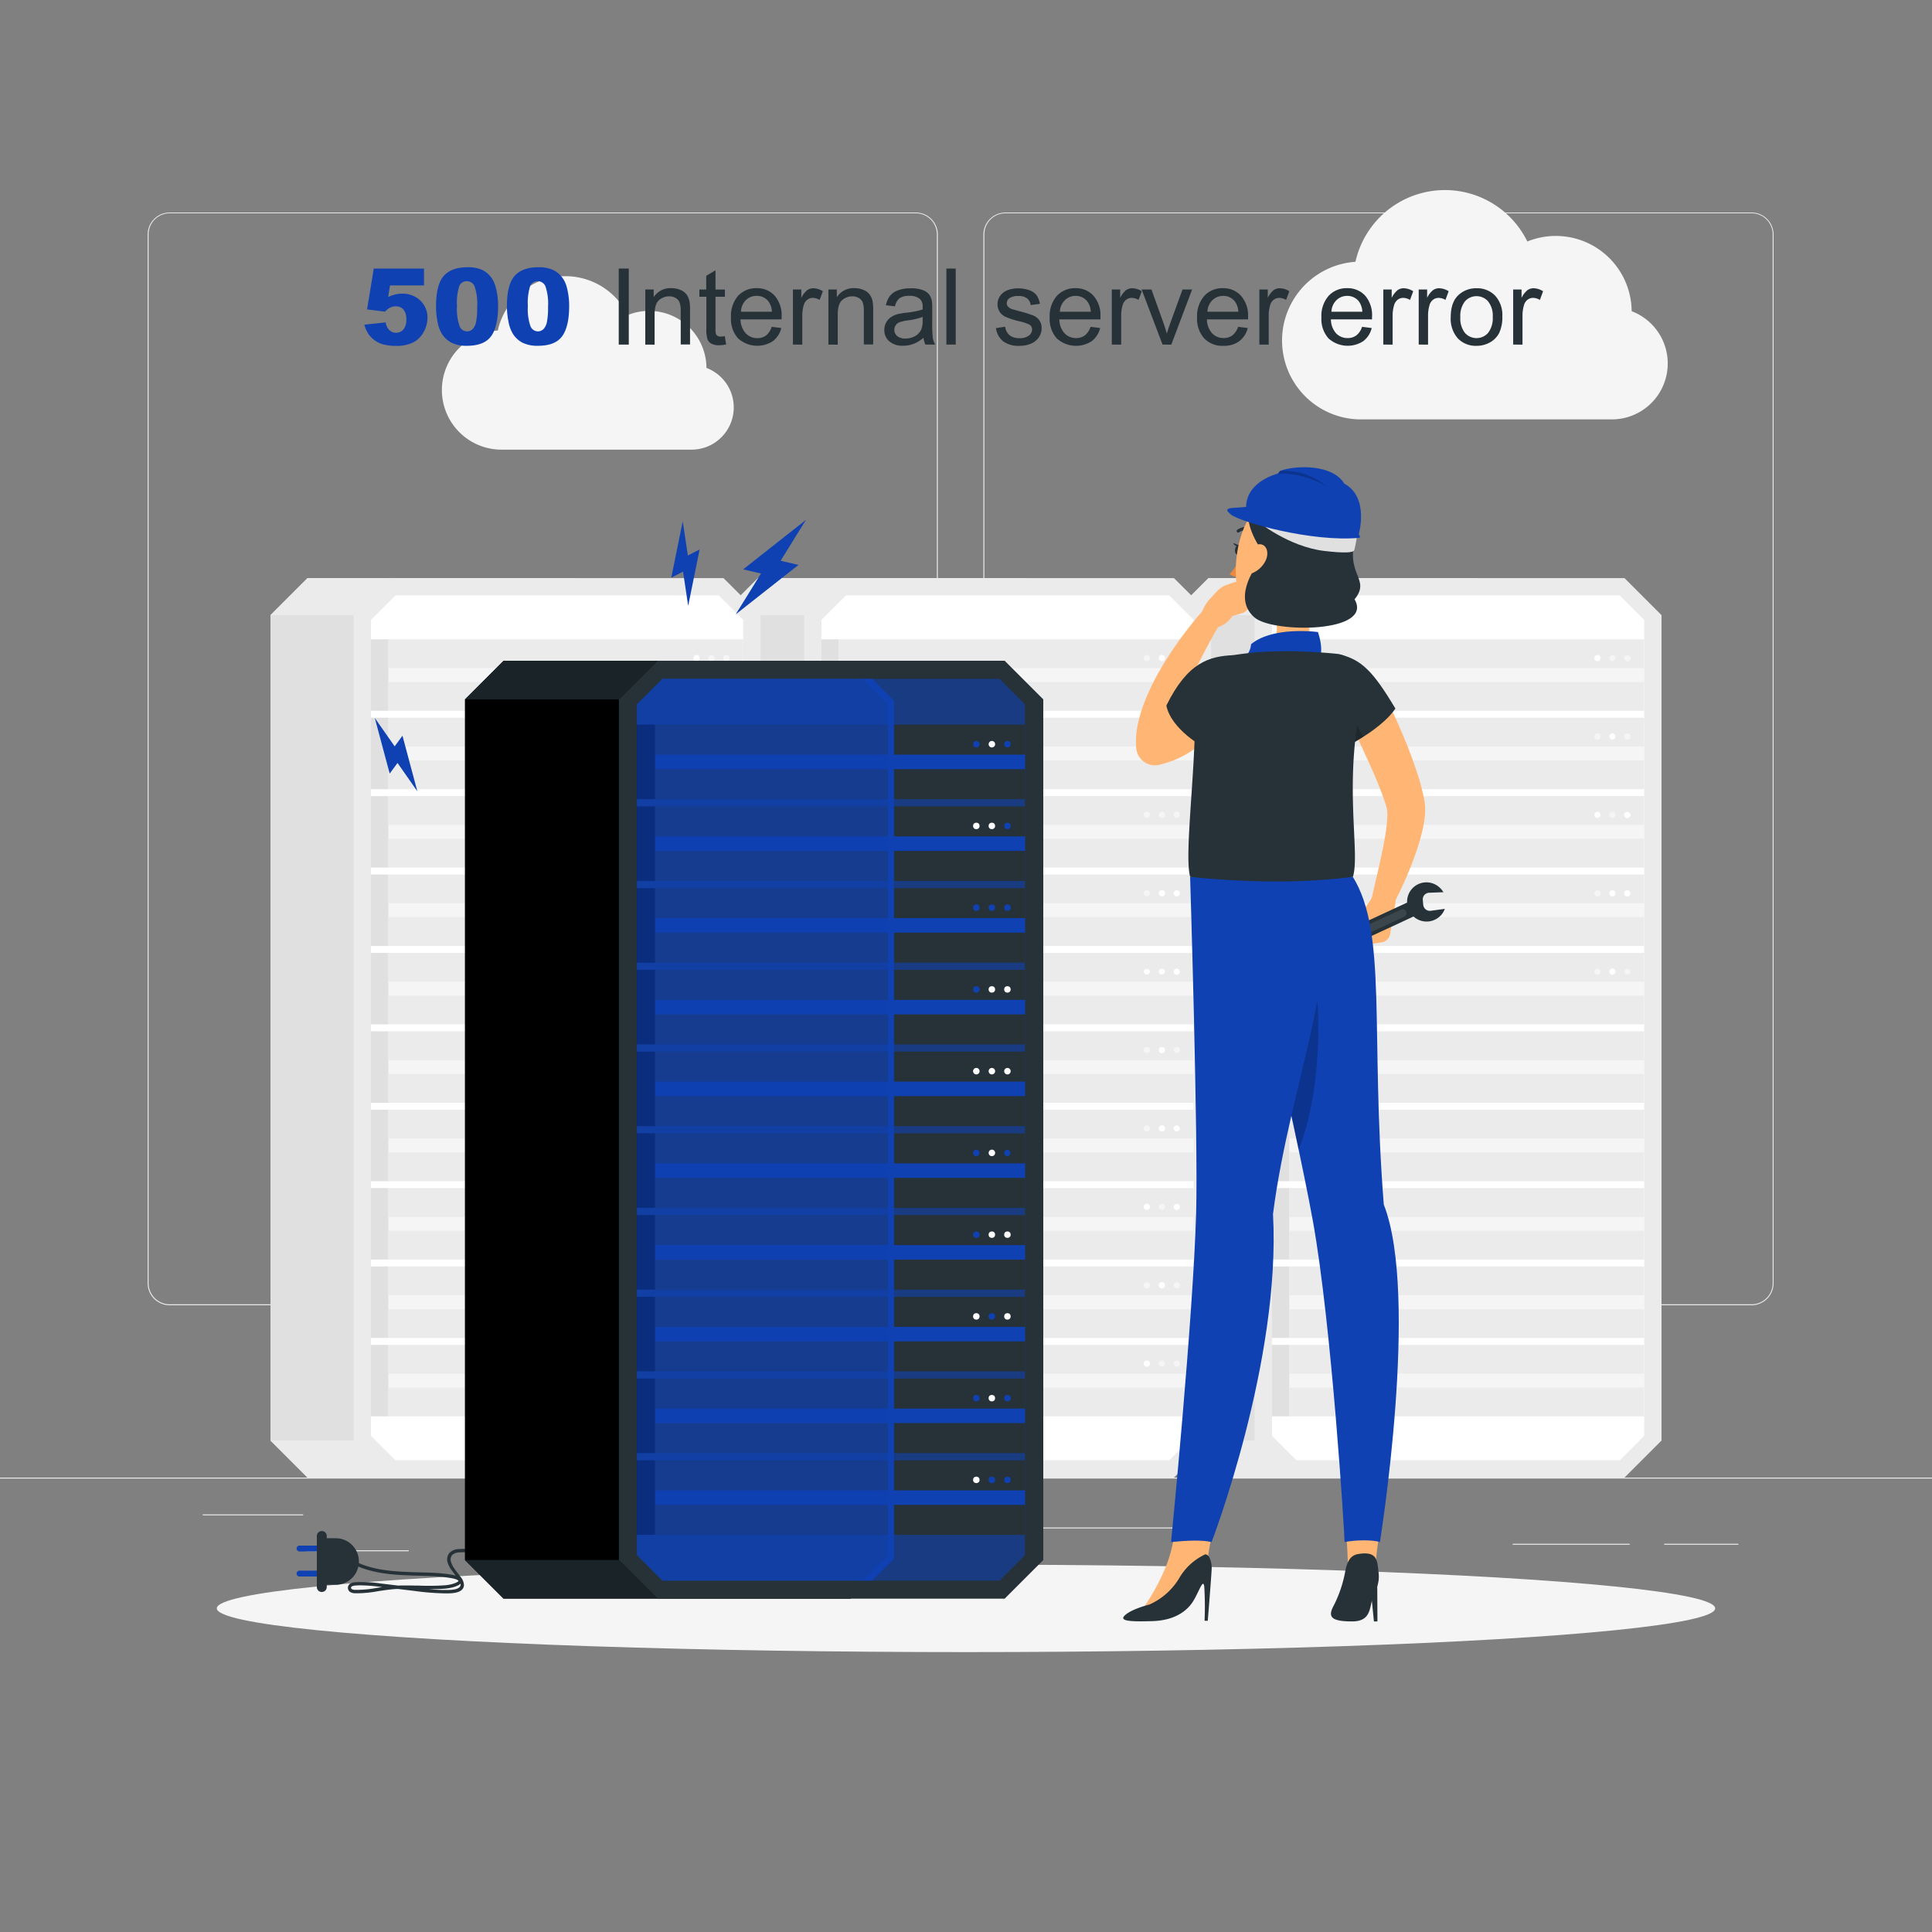 <svg xmlns="http://www.w3.org/2000/svg" viewBox="0 0 500 500"><rect x="0" y="0" width="500" height="500" fill="#808080" stroke="none"/><g id="freepik--background-complete--inject-83"><rect y="382.4" width="500" height="0.25" style="fill:#ebebeb"></rect><rect x="52.46" y="391.92" width="26" height="0.25" style="fill:#ebebeb"></rect><rect x="146.33" y="389.21" width="54.1" height="0.25" style="fill:#ebebeb"></rect><rect x="79.46" y="401.21" width="26.32" height="0.25" style="fill:#ebebeb"></rect><rect x="430.67" y="399.53" width="19.23" height="0.25" style="fill:#ebebeb"></rect><rect x="391.47" y="399.53" width="30.29" height="0.25" style="fill:#ebebeb"></rect><rect x="258.23" y="395.31" width="54.56" height="0.25" style="fill:#ebebeb"></rect><path d="M237,337.8H43.91a5.71,5.71,0,0,1-5.7-5.71V60.66A5.71,5.71,0,0,1,43.91,55H237a5.71,5.71,0,0,1,5.71,5.71V332.09A5.71,5.71,0,0,1,237,337.8ZM43.91,55.2a5.46,5.46,0,0,0-5.45,5.46V332.09a5.46,5.46,0,0,0,5.45,5.46H237a5.47,5.47,0,0,0,5.46-5.46V60.66A5.47,5.47,0,0,0,237,55.2Z" style="fill:#ebebeb"></path><path d="M453.31,337.8H260.21a5.72,5.72,0,0,1-5.71-5.71V60.66A5.72,5.72,0,0,1,260.21,55h193.1A5.71,5.71,0,0,1,459,60.66V332.09A5.71,5.71,0,0,1,453.31,337.8ZM260.21,55.2a5.47,5.47,0,0,0-5.46,5.46V332.09a5.47,5.47,0,0,0,5.46,5.46h193.1a5.47,5.47,0,0,0,5.46-5.46V60.66a5.47,5.47,0,0,0-5.46-5.46Z" style="fill:#ebebeb"></path><path d="M382.19,149.61H312.76l-9.59,9.59V372.81l9.59,9.59h69.43l9.59-9.59V159.2Z" style="fill:#e0e0e0"></path><polygon points="303.17 372.81 312.76 382.4 334.29 382.4 324.7 372.81 303.17 372.81" style="fill:#ebebeb"></polygon><polygon points="303.17 159.2 312.76 149.61 334.29 149.61 324.7 159.2 303.17 159.2" style="fill:#ebebeb"></polygon><path d="M420.41,149.61H334.29l-9.59,9.59V372.81l9.59,9.59h86.12c3.74-3.75,5.84-5.85,9.59-9.59V159.2Z" style="fill:#ebebeb"></path><polygon points="335.51 377.92 329.18 371.59 329.18 160.42 335.51 154.09 419.19 154.09 425.52 160.42 425.52 371.59 419.19 377.92 335.51 377.92" style="fill:#fff"></polygon><rect x="333.66" y="165.45" width="91.86" height="18.5" style="fill:#ebebeb"></rect><path d="M420.33,352.91a.81.81,0,1,0,.81-.8A.81.81,0,0,0,420.33,352.91Z" style="fill:#f5f5f5"></path><path d="M416.48,352.91a.8.8,0,1,0,.8-.8A.8.8,0,0,0,416.48,352.91Z" style="fill:#fff"></path><path d="M412.62,352.91a.8.8,0,1,0,.8-.8A.8.8,0,0,0,412.62,352.91Z" style="fill:#f5f5f5"></path><rect x="333.66" y="172.9" width="91.86" height="3.6" style="fill:#f5f5f5"></rect><rect x="329.18" y="165.45" width="4.48" height="18.5" transform="translate(662.84 349.4) rotate(180)" style="fill:#e0e0e0"></rect><rect x="333.66" y="185.74" width="91.86" height="18.5" style="fill:#ebebeb"></rect><path d="M420.33,332.62a.81.81,0,1,0,.81-.8A.81.81,0,0,0,420.33,332.62Z" style="fill:#f5f5f5"></path><path d="M416.48,332.62a.8.8,0,1,0,.8-.8A.8.8,0,0,0,416.48,332.62Z" style="fill:#fff"></path><path d="M412.62,332.62a.8.8,0,1,0,.8-.8A.8.8,0,0,0,412.62,332.62Z" style="fill:#fff"></path><rect x="333.66" y="193.19" width="91.86" height="3.6" style="fill:#f5f5f5"></rect><rect x="329.18" y="185.74" width="4.48" height="18.5" transform="translate(662.84 389.98) rotate(180)" style="fill:#e0e0e0"></rect><rect x="333.66" y="206.03" width="91.86" height="18.5" style="fill:#ebebeb"></rect><path d="M420.33,312.34a.81.81,0,1,0,.81-.81A.8.8,0,0,0,420.33,312.34Z" style="fill:#f5f5f5"></path><path d="M416.48,312.34a.8.8,0,1,0,1.6,0,.8.8,0,1,0-1.6,0Z" style="fill:#f5f5f5"></path><path d="M412.62,312.34a.8.8,0,1,0,.8-.81A.8.8,0,0,0,412.62,312.34Z" style="fill:#f5f5f5"></path><rect x="333.66" y="213.48" width="91.86" height="3.6" style="fill:#f5f5f5"></rect><rect x="329.18" y="206.03" width="4.48" height="18.5" transform="translate(662.84 430.56) rotate(180)" style="fill:#e0e0e0"></rect><rect x="333.66" y="226.32" width="91.86" height="18.5" style="fill:#ebebeb"></rect><path d="M420.33,292.05a.81.81,0,1,0,.81-.81A.8.8,0,0,0,420.33,292.05Z" style="fill:#fff"></path><path d="M416.48,292.05a.8.8,0,1,0,1.6,0,.8.8,0,1,0-1.6,0Z" style="fill:#fff"></path><path d="M412.62,292.05a.8.8,0,1,0,.8-.81A.8.8,0,0,0,412.62,292.05Z" style="fill:#f5f5f5"></path><rect x="333.66" y="233.77" width="91.86" height="3.6" style="fill:#f5f5f5"></rect><rect x="329.18" y="226.32" width="4.48" height="18.5" transform="translate(662.84 471.14) rotate(180)" style="fill:#e0e0e0"></rect><rect x="333.66" y="246.61" width="91.86" height="18.5" style="fill:#ebebeb"></rect><path d="M420.33,271.76a.81.81,0,1,0,.81-.81A.8.8,0,0,0,420.33,271.76Z" style="fill:#fff"></path><path d="M416.48,271.76a.8.8,0,1,0,1.6,0,.8.8,0,1,0-1.6,0Z" style="fill:#fff"></path><path d="M412.62,271.76a.8.8,0,1,0,.8-.81A.8.8,0,0,0,412.62,271.76Z" style="fill:#fff"></path><rect x="333.66" y="254.06" width="91.86" height="3.6" style="fill:#f5f5f5"></rect><rect x="329.18" y="246.61" width="4.48" height="18.5" transform="translate(662.84 511.72) rotate(180)" style="fill:#e0e0e0"></rect><rect x="333.66" y="266.9" width="91.86" height="18.5" style="fill:#ebebeb"></rect><path d="M420.33,251.47a.81.81,0,0,0,1.61,0,.81.81,0,0,0-1.61,0Z" style="fill:#f5f5f5"></path><path d="M416.48,251.47a.8.8,0,1,0,.8-.8A.8.8,0,0,0,416.48,251.47Z" style="fill:#fff"></path><path d="M412.62,251.47a.8.8,0,1,0,.8-.8A.8.8,0,0,0,412.62,251.47Z" style="fill:#f5f5f5"></path><rect x="333.66" y="274.35" width="91.86" height="3.6" style="fill:#f5f5f5"></rect><rect x="329.18" y="266.9" width="4.48" height="18.5" transform="translate(662.84 552.3) rotate(180)" style="fill:#e0e0e0"></rect><rect x="333.66" y="287.19" width="91.86" height="18.5" style="fill:#ebebeb"></rect><path d="M420.33,231.18a.81.81,0,1,0,.81-.8A.8.8,0,0,0,420.33,231.18Z" style="fill:#fff"></path><path d="M416.48,231.18a.8.8,0,1,0,.8-.8A.8.8,0,0,0,416.48,231.18Z" style="fill:#fff"></path><path d="M412.62,231.18a.8.8,0,1,0,.8-.8A.8.8,0,0,0,412.62,231.18Z" style="fill:#f5f5f5"></path><rect x="333.66" y="294.64" width="91.86" height="3.6" style="fill:#f5f5f5"></rect><rect x="329.18" y="287.19" width="4.48" height="18.5" transform="translate(662.84 592.88) rotate(180)" style="fill:#e0e0e0"></rect><rect x="333.66" y="307.48" width="91.86" height="18.5" style="fill:#ebebeb"></rect><path d="M420.33,210.89a.81.81,0,1,0,.81-.8A.8.8,0,0,0,420.33,210.89Z" style="fill:#fff"></path><path d="M416.48,210.89a.8.8,0,1,0,.8-.8A.8.8,0,0,0,416.48,210.89Z" style="fill:#f5f5f5"></path><path d="M412.62,210.89a.8.8,0,1,0,.8-.8A.8.8,0,0,0,412.62,210.89Z" style="fill:#fff"></path><rect x="333.66" y="314.93" width="91.86" height="3.6" style="fill:#f5f5f5"></rect><rect x="329.18" y="307.48" width="4.48" height="18.5" transform="translate(662.84 633.45) rotate(180)" style="fill:#e0e0e0"></rect><rect x="333.66" y="327.77" width="91.86" height="18.5" style="fill:#ebebeb"></rect><path d="M420.33,190.6a.81.81,0,1,0,.81-.8A.8.8,0,0,0,420.33,190.6Z" style="fill:#f5f5f5"></path><path d="M416.48,190.6a.8.8,0,1,0,.8-.8A.8.8,0,0,0,416.48,190.6Z" style="fill:#fff"></path><path d="M412.62,190.6a.8.8,0,1,0,.8-.8A.8.8,0,0,0,412.62,190.6Z" style="fill:#f5f5f5"></path><rect x="333.66" y="335.22" width="91.86" height="3.6" style="fill:#f5f5f5"></rect><rect x="329.18" y="327.77" width="4.48" height="18.5" transform="translate(662.84 674.03) rotate(180)" style="fill:#e0e0e0"></rect><rect x="333.66" y="348.06" width="91.86" height="18.5" style="fill:#ebebeb"></rect><path d="M420.33,170.31a.81.81,0,1,0,.81-.8A.8.8,0,0,0,420.33,170.31Z" style="fill:#f5f5f5"></path><path d="M416.48,170.31a.8.8,0,1,0,.8-.8A.8.8,0,0,0,416.48,170.31Z" style="fill:#f5f5f5"></path><path d="M412.62,170.31a.8.8,0,1,0,.8-.8A.8.8,0,0,0,412.62,170.31Z" style="fill:#fff"></path><rect x="333.66" y="355.51" width="91.86" height="3.6" style="fill:#f5f5f5"></rect><rect x="329.18" y="348.06" width="4.48" height="18.5" transform="translate(662.84 714.61) rotate(180)" style="fill:#e0e0e0"></rect><path d="M265.61,149.61H196.18l-9.6,9.59V372.81l9.6,9.59h69.43l9.59-9.59V159.2Z" style="fill:#e0e0e0"></path><polygon points="186.59 372.81 196.18 382.4 217.71 382.4 208.12 372.81 186.59 372.81" style="fill:#ebebeb"></polygon><polygon points="186.59 159.2 196.18 149.61 217.71 149.61 208.12 159.2 186.59 159.2" style="fill:#ebebeb"></polygon><path d="M303.82,149.61H217.71l-9.59,9.59V372.81l9.59,9.59h86.11l9.6-9.59V159.2Z" style="fill:#ebebeb"></path><polygon points="218.93 377.92 212.6 371.59 212.6 160.42 218.93 154.09 302.6 154.09 308.94 160.42 308.94 371.59 302.6 377.92 218.93 377.92" style="fill:#fff"></polygon><rect x="217.08" y="165.45" width="91.86" height="18.5" style="fill:#ebebeb"></rect><path d="M303.75,170.31a.8.8,0,1,1,.8.8A.8.8,0,0,1,303.75,170.31Z" style="fill:#f5f5f5"></path><path d="M299.89,170.31a.81.81,0,1,1,.8.8A.8.8,0,0,1,299.89,170.31Z" style="fill:#fff"></path><path d="M296,170.31a.81.81,0,1,1,.8.8A.8.8,0,0,1,296,170.31Z" style="fill:#f5f5f5"></path><rect x="217.08" y="172.9" width="91.86" height="3.6" style="fill:#f5f5f5"></rect><rect x="212.6" y="165.45" width="4.48" height="18.5" transform="translate(429.67 349.4) rotate(180)" style="fill:#e0e0e0"></rect><rect x="217.08" y="185.74" width="91.86" height="18.5" style="fill:#ebebeb"></rect><path d="M303.75,190.6a.8.8,0,1,1,.8.8A.8.8,0,0,1,303.75,190.6Z" style="fill:#f5f5f5"></path><path d="M299.89,190.6a.81.81,0,1,1,.8.8A.8.8,0,0,1,299.89,190.6Z" style="fill:#fff"></path><path d="M296,190.6a.81.81,0,1,1,.8.8A.8.8,0,0,1,296,190.6Z" style="fill:#fff"></path><rect x="217.08" y="193.19" width="91.86" height="3.6" style="fill:#f5f5f5"></rect><rect x="212.6" y="185.74" width="4.48" height="18.5" transform="translate(429.67 389.98) rotate(180)" style="fill:#e0e0e0"></rect><rect x="217.08" y="206.03" width="91.86" height="18.5" style="fill:#ebebeb"></rect><path d="M303.75,210.89a.8.8,0,1,1,.8.8A.8.8,0,0,1,303.75,210.89Z" style="fill:#f5f5f5"></path><path d="M299.89,210.89a.81.81,0,1,1,.8.8A.8.8,0,0,1,299.89,210.89Z" style="fill:#f5f5f5"></path><path d="M296,210.89a.81.81,0,1,1,.8.8A.8.8,0,0,1,296,210.89Z" style="fill:#f5f5f5"></path><rect x="217.08" y="213.48" width="91.86" height="3.6" style="fill:#f5f5f5"></rect><rect x="212.6" y="206.03" width="4.48" height="18.5" transform="translate(429.67 430.56) rotate(180)" style="fill:#e0e0e0"></rect><rect x="217.08" y="226.32" width="91.86" height="18.5" style="fill:#ebebeb"></rect><path d="M303.75,231.18a.8.8,0,1,1,.8.8A.8.8,0,0,1,303.75,231.18Z" style="fill:#fff"></path><path d="M299.89,231.18a.81.81,0,1,1,.8.8A.8.8,0,0,1,299.89,231.18Z" style="fill:#fff"></path><path d="M296,231.18a.81.81,0,1,1,.8.8A.8.8,0,0,1,296,231.18Z" style="fill:#f5f5f5"></path><rect x="217.08" y="233.77" width="91.86" height="3.6" style="fill:#f5f5f5"></rect><rect x="212.6" y="226.32" width="4.48" height="18.5" transform="translate(429.67 471.14) rotate(180)" style="fill:#e0e0e0"></rect><rect x="217.08" y="246.61" width="91.86" height="18.5" style="fill:#ebebeb"></rect><path d="M303.75,251.47a.8.8,0,1,1,.8.8A.8.8,0,0,1,303.75,251.47Z" style="fill:#fff"></path><path d="M299.89,251.47a.81.81,0,0,1,1.61,0,.81.81,0,0,1-1.61,0Z" style="fill:#fff"></path><path d="M296,251.47a.81.81,0,0,1,1.61,0,.81.81,0,0,1-1.61,0Z" style="fill:#fff"></path><rect x="217.08" y="254.06" width="91.86" height="3.6" style="fill:#f5f5f5"></rect><rect x="212.6" y="246.61" width="4.48" height="18.5" transform="translate(429.67 511.72) rotate(180)" style="fill:#e0e0e0"></rect><rect x="217.08" y="266.9" width="91.86" height="18.5" style="fill:#ebebeb"></rect><path d="M303.75,271.76a.8.8,0,1,1,.8.8A.8.8,0,0,1,303.75,271.76Z" style="fill:#f5f5f5"></path><path d="M299.89,271.76a.81.81,0,1,1,.8.8A.8.8,0,0,1,299.89,271.76Z" style="fill:#fff"></path><path d="M296,271.76a.81.81,0,1,1,.8.8A.8.8,0,0,1,296,271.76Z" style="fill:#f5f5f5"></path><rect x="217.08" y="274.35" width="91.86" height="3.6" style="fill:#f5f5f5"></rect><rect x="212.6" y="266.9" width="4.48" height="18.5" transform="translate(429.67 552.3) rotate(180)" style="fill:#e0e0e0"></rect><rect x="217.08" y="287.19" width="91.86" height="18.5" style="fill:#ebebeb"></rect><path d="M303.75,292.05a.8.8,0,1,1,.8.8A.8.8,0,0,1,303.75,292.05Z" style="fill:#fff"></path><path d="M299.89,292.05a.81.81,0,1,1,.8.8A.8.8,0,0,1,299.89,292.05Z" style="fill:#fff"></path><path d="M296,292.05a.81.81,0,1,1,.8.8A.8.8,0,0,1,296,292.05Z" style="fill:#f5f5f5"></path><rect x="217.08" y="294.64" width="91.86" height="3.6" style="fill:#f5f5f5"></rect><rect x="212.6" y="287.19" width="4.48" height="18.5" transform="translate(429.67 592.88) rotate(180)" style="fill:#e0e0e0"></rect><rect x="217.08" y="307.48" width="91.86" height="18.5" style="fill:#ebebeb"></rect><path d="M303.75,312.34a.8.8,0,1,1,.8.8A.8.8,0,0,1,303.75,312.34Z" style="fill:#fff"></path><path d="M299.89,312.34a.81.81,0,1,1,.8.8A.8.8,0,0,1,299.89,312.34Z" style="fill:#f5f5f5"></path><path d="M296,312.34a.81.81,0,1,1,.8.8A.8.8,0,0,1,296,312.34Z" style="fill:#fff"></path><rect x="217.08" y="314.93" width="91.86" height="3.6" style="fill:#f5f5f5"></rect><rect x="212.6" y="307.48" width="4.48" height="18.5" transform="translate(429.67 633.45) rotate(180)" style="fill:#e0e0e0"></rect><rect x="217.08" y="327.77" width="91.86" height="18.5" style="fill:#ebebeb"></rect><path d="M303.75,332.62a.8.8,0,1,1,.8.81A.8.8,0,0,1,303.75,332.62Z" style="fill:#f5f5f5"></path><path d="M299.89,332.62a.81.81,0,1,1,.8.81A.8.8,0,0,1,299.89,332.62Z" style="fill:#fff"></path><path d="M296,332.62a.81.81,0,1,1,.8.81A.8.8,0,0,1,296,332.62Z" style="fill:#f5f5f5"></path><rect x="217.08" y="335.22" width="91.86" height="3.6" style="fill:#f5f5f5"></rect><rect x="212.6" y="327.77" width="4.48" height="18.5" transform="translate(429.67 674.03) rotate(180)" style="fill:#e0e0e0"></rect><rect x="217.08" y="348.06" width="91.86" height="18.5" style="fill:#ebebeb"></rect><path d="M303.75,352.91a.8.8,0,1,1,.8.81A.8.8,0,0,1,303.75,352.91Z" style="fill:#f5f5f5"></path><path d="M299.89,352.91a.81.81,0,1,1,.8.81A.8.8,0,0,1,299.89,352.91Z" style="fill:#f5f5f5"></path><path d="M296,352.91a.81.81,0,1,1,.8.81A.8.8,0,0,1,296,352.91Z" style="fill:#fff"></path><rect x="217.08" y="355.51" width="91.86" height="3.6" style="fill:#f5f5f5"></rect><rect x="212.6" y="348.06" width="4.48" height="18.5" transform="translate(429.67 714.61) rotate(180)" style="fill:#e0e0e0"></rect><path d="M149,149.61H79.59L70,159.2V372.81l9.59,9.59H149l9.6-9.59V159.2Z" style="fill:#e0e0e0"></path><polygon points="70 372.81 79.59 382.4 101.13 382.4 91.53 372.81 70 372.81" style="fill:#ebebeb"></polygon><polygon points="70 159.2 79.59 149.61 101.13 149.61 91.53 159.2 70 159.2" style="fill:#ebebeb"></polygon><path d="M187.24,149.61H101.12l-9.59,9.59V372.81l9.59,9.59h86.12l9.59-9.59V159.2Z" style="fill:#ebebeb"></path><polygon points="102.35 377.92 96.01 371.59 96.01 160.42 102.35 154.09 186.02 154.09 192.35 160.42 192.35 371.59 186.02 377.92 102.35 377.92" style="fill:#fff"></polygon><rect x="100.49" y="165.45" width="91.86" height="18.5" style="fill:#ebebeb"></rect><path d="M187.16,352.91a.81.81,0,1,0,.81-.8A.81.81,0,0,0,187.16,352.91Z" style="fill:#f5f5f5"></path><path d="M183.31,352.91a.8.8,0,1,0,.8-.8A.8.8,0,0,0,183.31,352.91Z" style="fill:#fff"></path><path d="M179.45,352.91a.8.8,0,1,0,.8-.8A.8.8,0,0,0,179.45,352.91Z" style="fill:#f5f5f5"></path><rect x="100.49" y="172.9" width="91.86" height="3.6" style="fill:#f5f5f5"></rect><rect x="96.01" y="165.45" width="4.48" height="18.5" transform="translate(196.5 349.4) rotate(180)" style="fill:#e0e0e0"></rect><rect x="100.49" y="185.74" width="91.86" height="18.5" style="fill:#ebebeb"></rect><path d="M187.16,332.62a.81.81,0,1,0,.81-.8A.81.81,0,0,0,187.16,332.62Z" style="fill:#f5f5f5"></path><path d="M183.31,332.62a.8.8,0,1,0,.8-.8A.8.8,0,0,0,183.31,332.62Z" style="fill:#fff"></path><path d="M179.45,332.62a.8.8,0,1,0,.8-.8A.8.8,0,0,0,179.45,332.62Z" style="fill:#fff"></path><rect x="100.49" y="193.19" width="91.86" height="3.6" style="fill:#f5f5f5"></rect><rect x="96.01" y="185.74" width="4.48" height="18.5" transform="translate(196.5 389.98) rotate(180)" style="fill:#e0e0e0"></rect><rect x="100.49" y="206.03" width="91.86" height="18.5" style="fill:#ebebeb"></rect><path d="M187.16,312.34a.81.81,0,1,0,.81-.81A.8.8,0,0,0,187.16,312.34Z" style="fill:#f5f5f5"></path><path d="M183.31,312.34a.8.8,0,1,0,1.6,0,.8.8,0,1,0-1.6,0Z" style="fill:#f5f5f5"></path><path d="M179.45,312.34a.8.8,0,1,0,.8-.81A.8.8,0,0,0,179.45,312.34Z" style="fill:#f5f5f5"></path><rect x="100.49" y="213.48" width="91.86" height="3.6" style="fill:#f5f5f5"></rect><rect x="96.01" y="206.03" width="4.48" height="18.5" transform="translate(196.5 430.56) rotate(180)" style="fill:#e0e0e0"></rect><rect x="100.49" y="226.32" width="91.86" height="18.5" style="fill:#ebebeb"></rect><path d="M187.16,292.05a.81.81,0,1,0,.81-.81A.8.8,0,0,0,187.16,292.05Z" style="fill:#fff"></path><path d="M183.31,292.05a.8.8,0,1,0,1.6,0,.8.8,0,1,0-1.6,0Z" style="fill:#fff"></path><path d="M179.45,292.05a.8.8,0,1,0,.8-.81A.8.8,0,0,0,179.45,292.05Z" style="fill:#f5f5f5"></path><rect x="100.49" y="233.77" width="91.86" height="3.6" style="fill:#f5f5f5"></rect><rect x="96.01" y="226.32" width="4.48" height="18.5" transform="translate(196.5 471.14) rotate(180)" style="fill:#e0e0e0"></rect><rect x="100.49" y="246.61" width="91.86" height="18.5" style="fill:#ebebeb"></rect><path d="M187.16,271.76A.81.81,0,1,0,188,271,.8.8,0,0,0,187.16,271.76Z" style="fill:#fff"></path><path d="M183.31,271.76a.8.8,0,1,0,1.6,0,.8.8,0,1,0-1.6,0Z" style="fill:#fff"></path><path d="M179.45,271.76a.8.8,0,1,0,.8-.81A.8.8,0,0,0,179.45,271.76Z" style="fill:#fff"></path><rect x="100.49" y="254.06" width="91.86" height="3.6" style="fill:#f5f5f5"></rect><rect x="96.01" y="246.61" width="4.48" height="18.5" transform="translate(196.5 511.72) rotate(180)" style="fill:#e0e0e0"></rect><rect x="100.49" y="266.9" width="91.86" height="18.5" style="fill:#ebebeb"></rect><path d="M187.16,251.47a.81.81,0,0,0,1.61,0,.81.81,0,0,0-1.61,0Z" style="fill:#f5f5f5"></path><path d="M183.31,251.47a.8.8,0,1,0,.8-.8A.8.8,0,0,0,183.31,251.47Z" style="fill:#fff"></path><path d="M179.45,251.47a.8.8,0,1,0,.8-.8A.8.8,0,0,0,179.45,251.47Z" style="fill:#f5f5f5"></path><rect x="100.49" y="274.35" width="91.86" height="3.6" style="fill:#f5f5f5"></rect><rect x="96.01" y="266.9" width="4.48" height="18.5" transform="translate(196.5 552.3) rotate(180)" style="fill:#e0e0e0"></rect><rect x="100.49" y="287.19" width="91.86" height="18.5" style="fill:#ebebeb"></rect><path d="M187.16,231.18a.81.81,0,1,0,.81-.8A.8.8,0,0,0,187.16,231.18Z" style="fill:#fff"></path><path d="M183.31,231.18a.8.8,0,1,0,.8-.8A.8.8,0,0,0,183.31,231.18Z" style="fill:#fff"></path><path d="M179.45,231.18a.8.8,0,1,0,.8-.8A.8.8,0,0,0,179.45,231.18Z" style="fill:#f5f5f5"></path><rect x="100.49" y="294.64" width="91.86" height="3.6" style="fill:#f5f5f5"></rect><rect x="96.01" y="287.19" width="4.48" height="18.5" transform="translate(196.5 592.88) rotate(180)" style="fill:#e0e0e0"></rect><rect x="100.49" y="307.48" width="91.86" height="18.5" style="fill:#ebebeb"></rect><path d="M187.16,210.89a.81.81,0,1,0,.81-.8A.8.8,0,0,0,187.16,210.89Z" style="fill:#fff"></path><path d="M183.31,210.89a.8.8,0,1,0,.8-.8A.8.8,0,0,0,183.31,210.89Z" style="fill:#f5f5f5"></path><path d="M179.45,210.89a.8.8,0,1,0,.8-.8A.8.8,0,0,0,179.45,210.89Z" style="fill:#fff"></path><rect x="100.49" y="314.93" width="91.86" height="3.6" style="fill:#f5f5f5"></rect><rect x="96.01" y="307.48" width="4.48" height="18.5" transform="translate(196.5 633.45) rotate(180)" style="fill:#e0e0e0"></rect><rect x="100.49" y="327.77" width="91.86" height="18.5" style="fill:#ebebeb"></rect><path d="M187.16,190.6a.81.81,0,1,0,.81-.8A.8.8,0,0,0,187.16,190.6Z" style="fill:#f5f5f5"></path><path d="M183.31,190.6a.8.8,0,1,0,.8-.8A.8.8,0,0,0,183.31,190.6Z" style="fill:#fff"></path><path d="M179.45,190.6a.8.8,0,1,0,.8-.8A.8.8,0,0,0,179.45,190.6Z" style="fill:#f5f5f5"></path><rect x="100.49" y="335.22" width="91.86" height="3.6" style="fill:#f5f5f5"></rect><rect x="96.01" y="327.77" width="4.48" height="18.5" transform="translate(196.5 674.03) rotate(180)" style="fill:#e0e0e0"></rect><rect x="100.49" y="348.06" width="91.86" height="18.5" style="fill:#ebebeb"></rect><path d="M187.16,170.31a.81.81,0,1,0,.81-.8A.8.8,0,0,0,187.16,170.31Z" style="fill:#f5f5f5"></path><path d="M183.31,170.31a.8.8,0,1,0,.8-.8A.8.8,0,0,0,183.31,170.31Z" style="fill:#f5f5f5"></path><path d="M179.45,170.31a.8.8,0,1,0,.8-.8A.8.8,0,0,0,179.45,170.31Z" style="fill:#fff"></path><rect x="100.49" y="355.51" width="91.86" height="3.6" style="fill:#f5f5f5"></rect><rect x="96.01" y="348.06" width="4.48" height="18.5" transform="translate(196.5 714.61) rotate(180)" style="fill:#e0e0e0"></rect><path d="M182.83,95.18A14.84,14.84,0,0,0,168,80.46a14.64,14.64,0,0,0-5.55,1.08,17.93,17.93,0,0,0-33.62,4,15.43,15.43,0,0,0,1,30.83h49.11a10.93,10.93,0,0,0,3.9-21.15Z" style="fill:#f5f5f5"></path><path d="M422.27,80.5a19.63,19.63,0,0,0-27-18,23.73,23.73,0,0,0-44.48,5.25,20.42,20.42,0,0,0,1.33,40.79h65a14.47,14.47,0,0,0,5.15-28Z" style="fill:#f5f5f5"></path></g><g id="freepik--Shadow--inject-83"><ellipse id="freepik--path--inject-83" cx="250" cy="416.24" rx="193.89" ry="11.32" style="fill:#f5f5f5"></ellipse></g><g id="freepik--Server--inject-83"><path d="M86.52,401.47V400h-9a.76.76,0,0,0-.76.76h0a.76.76,0,0,0,.76.76Z" style="fill:#0F41B2"></path><path d="M86.52,408v-1.52h-9a.76.76,0,0,0-.76.76h0a.76.76,0,0,0,.76.76Z" style="fill:#0F41B2"></path><path d="M83.3,396.24h0A1.26,1.26,0,0,0,82,397.51v13.21A1.26,1.26,0,0,0,83.3,412h0a1.26,1.26,0,0,0,1.26-1.27V397.51A1.26,1.26,0,0,0,83.3,396.24Z" style="fill:#263238"></path><path d="M86.88,398.09H83.3v12.05h3.58a6,6,0,0,0,6-6h0A6,6,0,0,0,86.88,398.09Z" style="fill:#263238"></path><path d="M115.12,412.36a64.42,64.42,0,0,1-7.72-.61l-4.4-.53c-.7,0-1.41.08-2.13.16-1,.1-2.05.27-3.05.42a30.27,30.27,0,0,1-5.81.54,2.86,2.86,0,0,1-1.19-.23,1.28,1.28,0,0,1,0-2.36,3,3,0,0,1,1.11-.27,32.58,32.58,0,0,1,6.64.33l4.5.54c1.82-.08,3.58,0,5.29,0a62.19,62.19,0,0,0,6.8-.08c2-.16,3.43-.84,3.51-1.14-.43-.52-1.54-.68-3.81-1-1.68-.21-3.82-.27-6.09-.33-1.78-.05-3.63-.1-5.52-.22-3.78-.26-8.64-.86-12.77-3.27a.44.44,0,0,1,.44-.76c4,2.33,8.71,2.91,12.38,3.16,1.88.12,3.72.17,5.5.22,2.28.06,4.45.12,6.17.34a21.68,21.68,0,0,1,2.95.48l-.11-.15c-.33-.43-.67-.86-1-1.33a6.4,6.4,0,0,1-1-2,2.75,2.75,0,0,1,.49-2.37,3.53,3.53,0,0,1,2.37-1,25,25,0,0,1,6.24.39.43.43,0,1,1-.13.86,24.31,24.31,0,0,0-6-.38,2.78,2.78,0,0,0-1.79.7,1.87,1.87,0,0,0-.31,1.62,5.78,5.78,0,0,0,.84,1.75c.28.43.6.85.92,1.26s.41.53.6.8l.1.14a3.38,3.38,0,0,1,.93,2.32c-.27,1.93-3,2-4.3,2ZM111,411.28a43,43,0,0,0,4.68.2c1.12,0,3.34-.06,3.51-1.25a.93.93,0,0,0,0-.4c-.74.78-2.71,1.2-4,1.31S112.39,411.28,111,411.28Zm-17.54-1q-.77,0-1.53.06a2.18,2.18,0,0,0-.78.18.41.41,0,0,0,0,.79,2.09,2.09,0,0,0,.84.15,29.6,29.6,0,0,0,5.64-.53l1.28-.2-.53-.06A42.55,42.55,0,0,0,93.5,410.29Z" style="fill:#263238"></path><path d="M220.11,171H130.32l-10,10V403.74l10,10h89.79l10-10V181Z"></path><polygon points="104.16 190.4 102.14 193.16 97 185.82 100.85 200.2 102.88 197.45 108.01 204.79 104.16 190.4" style="fill:#0F41B2"></polygon><polygon points="181.06 142.2 178.02 143.76 176.69 134.91 173.73 149.5 176.77 147.94 178.1 156.8 181.06 142.2" style="fill:#0F41B2"></polygon><polygon points="206.65 146.2 202.03 145.12 208.57 134.55 192.33 147.35 196.95 148.42 190.4 158.99 206.65 146.2" style="fill:#0F41B2"></polygon><polygon points="120.32 403.74 130.32 413.74 170.17 413.74 160.17 403.74 120.32 403.74" style="fill:#263238;opacity:0.7"></polygon><polygon points="120.32 181.01 130.32 171.01 170.17 171.01 160.17 181.01 120.32 181.01" style="fill:#263238;opacity:0.7"></polygon><path d="M260,171H170.17c-3.91,3.91-6.09,6.1-10,10V403.74c3.91,3.9,6.09,6.09,10,10H260l10-10V181Z" style="fill:#263238"></path><polygon points="171.44 409.07 164.84 402.46 164.84 182.29 171.44 175.68 258.69 175.68 265.29 182.29 265.29 402.46 258.69 409.07 171.44 409.07" style="fill:#0F41B2;opacity:0.6"></polygon><rect x="169.51" y="187.53" width="95.78" height="19.29" style="fill:#263238"></rect><path d="M259.88,192.6a.85.85,0,0,1,.84-.84.84.84,0,0,1,0,1.68A.85.85,0,0,1,259.88,192.6Z" style="fill:#0F41B2"></path><path d="M255.86,192.6a.84.84,0,1,1,.83.84A.84.84,0,0,1,255.86,192.6Z" style="fill:#fff"></path><path d="M251.83,192.6a.84.84,0,1,1,.84.84A.85.85,0,0,1,251.83,192.6Z" style="fill:#0F41B2"></path><rect x="169.51" y="195.3" width="95.78" height="3.75" style="fill:#0F41B2"></rect><rect x="164.84" y="187.53" width="4.67" height="19.29" transform="translate(334.35 394.36) rotate(180)"></rect><rect x="169.51" y="208.69" width="95.78" height="19.29" style="fill:#263238"></rect><circle cx="260.72" cy="213.75" r="0.84" style="fill:#0F41B2"></circle><circle cx="256.69" cy="213.75" r="0.84" style="fill:#fff"></circle><circle cx="252.67" cy="213.75" r="0.84" style="fill:#fff"></circle><rect x="169.51" y="216.46" width="95.78" height="3.75" style="fill:#0F41B2"></rect><rect x="164.84" y="208.69" width="4.67" height="19.29" transform="translate(334.35 436.67) rotate(180)"></rect><rect x="169.51" y="229.84" width="95.78" height="19.29" style="fill:#263238"></rect><circle cx="260.72" cy="234.91" r="0.84" style="fill:#0F41B2"></circle><circle cx="256.69" cy="234.91" r="0.84" style="fill:#0F41B2"></circle><circle cx="252.67" cy="234.91" r="0.84" style="fill:#0F41B2"></circle><rect x="169.51" y="237.61" width="95.78" height="3.75" style="fill:#0F41B2"></rect><rect x="164.84" y="229.84" width="4.67" height="19.29" transform="translate(334.35 478.98) rotate(180)"></rect><rect x="169.51" y="251" width="95.78" height="19.29" style="fill:#263238"></rect><circle cx="260.72" cy="256.06" r="0.84" style="fill:#fff"></circle><circle cx="256.69" cy="256.06" r="0.84" style="fill:#fff"></circle><circle cx="252.67" cy="256.06" r="0.84" style="fill:#0F41B2"></circle><rect x="169.51" y="258.77" width="95.78" height="3.75" style="fill:#0F41B2"></rect><rect x="164.84" y="251" width="4.67" height="19.29" transform="translate(334.35 521.29) rotate(180)"></rect><rect x="169.51" y="272.15" width="95.78" height="19.29" style="fill:#263238"></rect><path d="M259.88,277.22a.85.85,0,0,1,.84-.84.84.84,0,0,1,0,1.68A.85.85,0,0,1,259.88,277.22Z" style="fill:#fff"></path><path d="M255.86,277.22a.84.84,0,1,1,.83.84A.84.84,0,0,1,255.86,277.22Z" style="fill:#fff"></path><path d="M251.83,277.22a.84.84,0,1,1,.84.84A.85.85,0,0,1,251.83,277.22Z" style="fill:#fff"></path><rect x="169.51" y="279.92" width="95.78" height="3.75" style="fill:#0F41B2"></rect><rect x="164.84" y="272.15" width="4.67" height="19.29" transform="translate(334.35 563.6) rotate(180)"></rect><rect x="169.51" y="293.31" width="95.78" height="19.29" style="fill:#263238"></rect><path d="M259.88,298.37a.84.84,0,0,1,.84-.83.84.84,0,0,1,0,1.67A.84.84,0,0,1,259.88,298.37Z" style="fill:#0F41B2"></path><path d="M255.86,298.37a.84.84,0,1,1,.83.84A.83.83,0,0,1,255.86,298.37Z" style="fill:#fff"></path><path d="M251.83,298.37a.84.84,0,1,1,.84.84A.84.84,0,0,1,251.83,298.37Z" style="fill:#0F41B2"></path><rect x="169.51" y="301.08" width="95.78" height="3.75" style="fill:#0F41B2"></rect><rect x="164.84" y="293.31" width="4.67" height="19.29" transform="translate(334.35 605.9) rotate(180)"></rect><rect x="169.51" y="314.46" width="95.78" height="19.29" style="fill:#263238"></rect><circle cx="260.72" cy="319.53" r="0.84" style="fill:#fff"></circle><circle cx="256.69" cy="319.53" r="0.84" style="fill:#fff"></circle><circle cx="252.67" cy="319.53" r="0.84" style="fill:#0F41B2"></circle><rect x="169.51" y="322.23" width="95.78" height="3.75" style="fill:#0F41B2"></rect><rect x="164.84" y="314.46" width="4.67" height="19.29" transform="translate(334.35 648.21) rotate(180)"></rect><rect x="169.51" y="335.62" width="95.78" height="19.29" style="fill:#263238"></rect><circle cx="260.72" cy="340.68" r="0.84" style="fill:#fff"></circle><circle cx="256.69" cy="340.68" r="0.84" style="fill:#0F41B2"></circle><circle cx="252.67" cy="340.68" r="0.84" style="fill:#fff"></circle><rect x="169.51" y="343.39" width="95.78" height="3.75" style="fill:#0F41B2"></rect><rect x="164.84" y="335.62" width="4.67" height="19.29" transform="translate(334.35 690.52) rotate(180)"></rect><rect x="169.51" y="356.77" width="95.78" height="19.29" style="fill:#263238"></rect><circle cx="260.72" cy="361.84" r="0.84" style="fill:#0F41B2"></circle><circle cx="256.69" cy="361.84" r="0.84" style="fill:#fff"></circle><circle cx="252.67" cy="361.84" r="0.84" style="fill:#0F41B2"></circle><rect x="169.51" y="364.54" width="95.78" height="3.75" style="fill:#0F41B2"></rect><rect x="164.84" y="356.77" width="4.67" height="19.29" transform="translate(334.35 732.83) rotate(180)"></rect><rect x="169.51" y="377.93" width="95.78" height="19.29" style="fill:#263238"></rect><circle cx="260.72" cy="382.99" r="0.84" style="fill:#0F41B2"></circle><circle cx="256.69" cy="382.99" r="0.84" style="fill:#0F41B2"></circle><circle cx="252.67" cy="382.99" r="0.84" style="fill:#fff"></circle><rect x="169.51" y="385.7" width="95.78" height="3.75" style="fill:#0F41B2"></rect><rect x="164.84" y="377.93" width="4.67" height="19.29" transform="translate(334.35 775.14) rotate(180)"></rect><polygon points="171.44 409.07 164.84 402.46 164.84 182.29 171.44 175.68 223.12 175.68 229.72 182.29 229.72 402.46 223.12 409.07 171.44 409.07" style="fill:#0F41B2;opacity:0.7"></polygon><polygon points="223.12 409.07 229.72 402.46 229.72 182.29 223.12 175.68 225.71 175.68 231.38 181.35 231.38 403.4 225.71 409.07 223.12 409.07 223.12 409.07" style="fill:#0F41B2"></polygon></g><g id="freepik--Character--inject-83"><path d="M358.18,179.71c2.18,4.26,4.1,8.49,5.88,12.91.88,2.2,1.72,4.45,2.48,6.75a56,56,0,0,1,2,7.32l.09.5.05.27.05.37c0,.24.07.5.09.74l0,.66a17,17,0,0,1-.11,2.33,35.26,35.26,0,0,1-.73,3.95,66.55,66.55,0,0,1-2.2,7,99.09,99.09,0,0,1-5.94,12.95,2.74,2.74,0,0,1-5.08-1.94l0-.06c1-4.42,2.11-8.9,3-13.26.46-2.18.83-4.36,1.09-6.42a26.05,26.05,0,0,0,.2-2.91,8.73,8.73,0,0,0-.07-1.13l0-.21,0-.11-.06-.21-.1-.35c-.54-1.83-1.31-3.87-2.13-5.9s-1.72-4.07-2.65-6.12c-1.84-4.08-3.78-8.23-5.68-12.26l0-.06a5.5,5.5,0,0,1,9.88-4.85Z" style="fill:#ffb573"></path><path d="M353.33,234.89l3.41-5,3.39-1c1.56,1.9,1.11,4.83.65,6.51h0l-1,6.26a2.68,2.68,0,0,1-2.3,2.24l-2.23.32a2.91,2.91,0,0,1-3.31-2.64l-.09-1.08A8.61,8.61,0,0,1,353.33,234.89Z" style="fill:#ffb573"></path><path d="M347.76,248.4A5,5,0,0,0,349,245l16.82-7.81.13.12a5.05,5.05,0,0,0,7.11-.61,5,5,0,0,0,.86-1.49l-3.65.5a1.72,1.72,0,0,1-1.94-1.55l-.11-1.26a1.71,1.71,0,0,1,1.65-1.86l3.69-.14a5.3,5.3,0,0,0-1.11-1.31,5,5,0,0,0-8.29,4l-16.83,7.81-.12-.12a5.05,5.05,0,0,0-7.11.61,5.33,5.33,0,0,0-.87,1.48l3.66-.49a1.72,1.72,0,0,1,1.94,1.55l.1,1.26a1.71,1.71,0,0,1-1.64,1.86l-3.69.13a4.79,4.79,0,0,0,1.11,1.32A5,5,0,0,0,347.76,248.4Z" style="fill:#263238"></path><path d="M348.61,243h0a1,1,0,0,1,.49-1.35l13.46-6.24a1,1,0,0,1,1.35.49h0a1,1,0,0,1-.49,1.34L350,243.46A1,1,0,0,1,348.61,243Z" style="fill:#fff;opacity:0.1"></path><path d="M346.33,169.28c6,1.32,9,4.4,14.8,14.1-3.3,4.89-11.37,9.12-11.37,9.12l-3.5-4c-4.38-8.13.07-19.2.07-19.2" style="fill:#263238"></path><path d="M344.34,180.35a17.5,17.5,0,0,0,1.92,8.13l3.49,4s1.27-.67,3-1.78C349.91,185,347.68,182.15,344.34,180.35Z" style="opacity:0.2"></path><path d="M318.55,178.58l-.11.63-.1.48-.21.89c-.16.57-.34,1.13-.53,1.67a26.34,26.34,0,0,1-1.37,3.17,24.27,24.27,0,0,1-4,5.65,23.22,23.22,0,0,1-5.5,4.27,25.28,25.28,0,0,1-6.31,2.49l-.35.09a4.85,4.85,0,0,1-5.88-3.52,4.51,4.51,0,0,1-.12-.72,20.74,20.74,0,0,1,.35-6,37.84,37.84,0,0,1,1.47-5.19,59.73,59.73,0,0,1,4.33-9.11,96.89,96.89,0,0,1,5.32-8.16c1.93-2.6,3.87-5.1,6.08-7.54a2.73,2.73,0,0,1,4.39,3.2l0,.07c-1.51,2.59-3.05,5.3-4.44,8s-2.74,5.42-3.92,8.16a60.6,60.6,0,0,0-2.94,8.18,18.26,18.26,0,0,0-.74,7.22l-6.36-4.15a18.43,18.43,0,0,0,3.69-1.94,15.92,15.92,0,0,0,2.94-2.67,17.19,17.19,0,0,0,2.19-3.34,14.54,14.54,0,0,0,.81-1.86c.12-.31.21-.63.31-.93l.13-.44.05-.19s0-.16,0,0a5.5,5.5,0,1,1,10.87,1.67Z" style="fill:#ffb573"></path><path d="M321.09,177.83c.62-3.76-2-8.27-2-8.27-6,.29-11.72,1.75-17.24,13.05,1.33,6.3,9.68,10.74,9.68,10.74l5.89-7.64S320.46,181.6,321.09,177.83Z" style="fill:#263238"></path><path d="M313.23,154.88l1.66-1.8a6.62,6.62,0,0,1,2.61-1.72l1.58-.57a3.08,3.08,0,0,1,4.05,2.32l.39,2.08a3.07,3.07,0,0,1-2.15,3.52l-2.43.71a6.9,6.9,0,0,1-8.54,2.65A10.53,10.53,0,0,1,313.23,154.88Z" style="fill:#ffb573"></path><path d="M356.83,398.09h-8.32s.4,6.09.37,9.7l7.34.88C355.59,404.67,356.83,398.09,356.83,398.09Z" style="fill:#ffb573"></path><path d="M320.17,226.93s14.93,63.27,19.59,89c4.89,27,8.22,81.17,8.21,83.15,2.68-.53,7-.65,9.15,0,0,0,10.28-63.7,1-87.35-3.53-44.84,1-70.21-8-84.79Z" style="fill:#0F41B2"></path><path d="M339.18,246.55c-2.44-10-10.72-9-16.11-7.18,3.36,14.45,8.93,38.78,13,58.08C341.85,283.59,342.48,260,339.18,246.55Z" style="opacity:0.2"></path><path d="M303.84,397c-.75,9.67-8.6,20.07-8.6,20.07l12.11-3.1,5.1-7.58a35.77,35.77,0,0,1,1.13-8.55Z" style="fill:#ffb573"></path><path d="M308,226.93s2.11,67.32,1.56,87c-.77,27.28-6.49,85.16-6.49,85.16,4.34-.45,8.09-.58,10.49,0,0,0,18-46.86,15.89-84.9,4.5-35.25,19.66-67.63,10.29-87.24Z" style="fill:#0F41B2"></path><path d="M340.07,151c-1.18,5.1-2.51,14.45.94,17.86a27.33,27.33,0,0,1-12.66,10.39c-6.68-4.28-3.2-10.39-3.2-10.39,5.74-1.36,5.74-5.58,4.89-9.55Z" style="fill:#ffb573"></path><path d="M341.07,163.57s-11.6-1.58-17.3,3.16a5.12,5.12,0,0,1-1.39,3.15,57,57,0,0,0,18.93.93C342.82,168.22,341.07,163.57,341.07,163.57Z" style="fill:#0F41B2"></path><path d="M309.22,180.8c.62,16-2.9,40.33-1.2,46.13,17.16,1.74,30.57,1.45,42.11,0,2-6.33-2.76-25.13,2.71-47.5a8.23,8.23,0,0,0-7.15-10.25c-1.48-.15-3.06-.28-4.68-.36a111.82,111.82,0,0,0-15.86,0c-2,.18-4.12.45-6.08.74C313.49,170.37,309,175.2,309.22,180.8Z" style="fill:#263238"></path><path d="M321.24,142.38c-.07.7-.49,1.24-.94,1.21s-.76-.61-.69-1.31.48-1.23.93-1.2S321.3,141.69,321.24,142.38Z" style="fill:#263238"></path><path d="M320.74,141.13l-1.61-.59S319.85,141.9,320.74,141.13Z" style="fill:#263238"></path><path d="M320.35,137.82a.37.37,0,0,1-.25-.18.41.41,0,0,1,.15-.56,4,4,0,0,1,3.69-.44.4.4,0,0,1,.18.54.41.41,0,0,1-.54.21,3.18,3.18,0,0,0-2.92.38A.43.43,0,0,1,320.35,137.82Z" style="fill:#263238"></path><path d="M321.1,144.3a19.43,19.43,0,0,1-2.87,4.28,2.88,2.88,0,0,0,2.41.62Z" style="fill:#ed893e"></path><path d="M344.73,141c-1.32,8.5-1.7,12.13-6.38,16.25-7,6.2-17.07,3.06-18.29-5.59-1.09-7.78,1.25-20.38,9.84-23.27A11.23,11.23,0,0,1,344.73,141Z" style="fill:#ffb573"></path><path d="M323.52,131.38c-1.71,3.37,1.66,9.62,3.92,12.18-4,4.33-8,11.8-2.73,16.28,4.86,4.08,30.92,4,25.85-4.74,4.47-5.5-3-6.28.58-17,2.59-7.77-2.28-9.93-6.65-9.19C339.51,122.65,327.07,124.37,323.52,131.38Z" style="fill:#263238"></path><path d="M325.43,134.91s8.06,6.6,17.34,7.68c5,.58,7.5.51,7.73-.25s.66-3.32.66-3.32Z" style="fill:#e0e0e0"></path><path d="M318.59,133.18c2.44,1.93,20.88,7.2,33.31,6,.12-.74-.28-.83-.28-.83s2.86-9.59-3.71-13.19c-3.1-5.07-12.46-4.76-16.6-3.33l-.59.74s-8.11,1.89-8.23,8.61C319.29,131.59,315.9,131.06,318.59,133.18Z" style="fill:#0F41B2"></path><path d="M330.72,122.61l.59-.74a17,17,0,0,1,12,4C340.2,124,335,122.25,330.72,122.61Z" style="opacity:0.2"></path><path d="M326.22,140.86c-1.77-.24-3.45,2.34-4.06,4.18-.67,2.06.06,4,1.9,3.3a6.66,6.66,0,0,0,3.42-3.14C328.45,143.35,328,141.09,326.22,140.86Z" style="fill:#ffb573"></path><path d="M351.41,402.2c5.11-.9,5,1.74,5.34,4.57a8.14,8.14,0,0,1-.84,5c-1.8,3.17-.26,7.85-6,7.85s-6.25-1.33-4.71-4.16a32.2,32.2,0,0,0,3-9.09C348.59,404.73,349.14,402.6,351.41,402.2Z" style="fill:#263238"></path><path d="M356.42,408.25c0,3.43.06,11.37.06,11.37l-.91,0s-.78-8.45-1.27-10.73Z" style="fill:#263238"></path><path d="M313.1,403.33a6.25,6.25,0,0,1,.47,2.88c-.21,3.62-1,13.24-1,13.24h-.83a84,84,0,0,0-.08-8.85c-.31-2.39-1.49,1.83-3.15,4.21s-4.82,4.56-10.22,4.73c-6.32.2-8.87-.07-7-1.65s6.13-2.62,6.13-2.62a17.08,17.08,0,0,0,7.94-7.15,15.15,15.15,0,0,1,6.61-5.88A1.62,1.62,0,0,1,313.1,403.33Z" style="fill:#263238"></path></g><g id="freepik--error-500--inject-83"><path d="M96.73,69.5h13v4.36h-8.8l-.47,3a9.57,9.57,0,0,1,1.81-.64A7.21,7.21,0,0,1,104,76a6.61,6.61,0,0,1,4.79,1.79,6,6,0,0,1,1.84,4.5,7.62,7.62,0,0,1-1,3.66A6.41,6.41,0,0,1,107,88.58a9.41,9.41,0,0,1-4.45.93,13,13,0,0,1-3.34-.37A6.61,6.61,0,0,1,96.87,88a6.51,6.51,0,0,1-1.58-1.66,8.57,8.57,0,0,1-1-2.31l5.53-.6a3.39,3.39,0,0,0,.94,2,2.5,2.5,0,0,0,1.76.69,2.41,2.41,0,0,0,1.89-.86,3.92,3.92,0,0,0,.74-2.59,3.75,3.75,0,0,0-.75-2.58,2.6,2.6,0,0,0-2-.81,3.33,3.33,0,0,0-1.53.38,4.39,4.39,0,0,0-1.21,1L95,80.07Z" style="fill:#0F41B2"></path><path d="M112.85,79.25c0-3.74.67-6.35,2-7.85s3.4-2.24,6.15-2.24a9.16,9.16,0,0,1,3.27.49,6.16,6.16,0,0,1,2.08,1.27,7.13,7.13,0,0,1,1.27,1.66,9,9,0,0,1,.74,2,18.62,18.62,0,0,1,.55,4.59q0,5.36-1.81,7.84t-6.24,2.48a8.74,8.74,0,0,1-4-.79,6.56,6.56,0,0,1-2.51-2.32,8.82,8.82,0,0,1-1.1-3A19.81,19.81,0,0,1,112.85,79.25Zm5.42,0a13.15,13.15,0,0,0,.67,5.13,2.05,2.05,0,0,0,3.37.8,3.77,3.77,0,0,0,.9-1.85,19.61,19.61,0,0,0,.28-3.93,13.81,13.81,0,0,0-.66-5.27,2.13,2.13,0,0,0-2-1.35,2,2,0,0,0-2,1.37A14.26,14.26,0,0,0,118.27,79.27Z" style="fill:#0F41B2"></path><path d="M131.19,79.25c0-3.74.67-6.35,2-7.85s3.4-2.24,6.15-2.24a9.1,9.1,0,0,1,3.26.49,6.21,6.21,0,0,1,2.09,1.27A7.08,7.08,0,0,1,146,72.58a8.51,8.51,0,0,1,.75,2,18.62,18.62,0,0,1,.55,4.59c0,3.57-.61,6.18-1.81,7.84s-3.29,2.48-6.25,2.48a8.72,8.72,0,0,1-4-.79,6.49,6.49,0,0,1-2.51-2.32,9,9,0,0,1-1.11-3A20.53,20.53,0,0,1,131.19,79.25Zm5.42,0a13.4,13.4,0,0,0,.66,5.13,2.1,2.1,0,0,0,1.93,1.38,2,2,0,0,0,1.44-.58,3.61,3.61,0,0,0,.9-1.85,18.73,18.73,0,0,0,.29-3.93,13.81,13.81,0,0,0-.66-5.27,2.13,2.13,0,0,0-2-1.35,2,2,0,0,0-2,1.37A14.56,14.56,0,0,0,136.61,79.27Z" style="fill:#0F41B2"></path><path d="M160.13,89.18V69.5h2.6V89.18Z" style="fill:#263238"></path><path d="M167,89.18V74.92h2.17v2a5.12,5.12,0,0,1,4.54-2.35,5.93,5.93,0,0,1,2.37.46,3.76,3.76,0,0,1,1.62,1.21,5,5,0,0,1,.75,1.79,13.93,13.93,0,0,1,.13,2.35v8.77h-2.41V80.5a6.46,6.46,0,0,0-.29-2.21,2.29,2.29,0,0,0-1-1.16,3.19,3.19,0,0,0-1.68-.44,4,4,0,0,0-2.67,1c-.74.65-1.12,1.89-1.12,3.72v7.79Z" style="fill:#263238"></path><path d="M187.58,87l.35,2.14a9.16,9.16,0,0,1-1.82.21,4.2,4.2,0,0,1-2-.41,2.25,2.25,0,0,1-1-1.1,8.5,8.5,0,0,1-.3-2.85V76.8H181V74.92h1.77V71.39l2.4-1.45v5h2.43V76.8h-2.43v8.33a4.32,4.32,0,0,0,.13,1.33,1,1,0,0,0,.42.47,1.53,1.53,0,0,0,.82.18A6.94,6.94,0,0,0,187.58,87Z" style="fill:#263238"></path><path d="M199.71,84.58l2.49.31a6.07,6.07,0,0,1-2.19,3.4,7.4,7.4,0,0,1-9-.72,7.51,7.51,0,0,1-1.83-5.4A7.92,7.92,0,0,1,191,76.58a6.3,6.3,0,0,1,4.81-2,6.11,6.11,0,0,1,4.67,1.94A7.74,7.74,0,0,1,202.28,82c0,.14,0,.36,0,.65H191.64A5.45,5.45,0,0,0,193,86.26a4,4,0,0,0,3,1.25,3.69,3.69,0,0,0,2.27-.7A4.68,4.68,0,0,0,199.71,84.58Zm-7.94-3.9h8a4.79,4.79,0,0,0-.91-2.7,3.71,3.71,0,0,0-3-1.4A3.85,3.85,0,0,0,193,77.7,4.38,4.38,0,0,0,191.77,80.68Z" style="fill:#263238"></path><path d="M205.21,89.18V74.92h2.17v2.16a6,6,0,0,1,1.54-2,2.7,2.7,0,0,1,1.55-.48,4.74,4.74,0,0,1,2.49.78l-.84,2.24a3.45,3.45,0,0,0-1.77-.53,2.28,2.28,0,0,0-1.42.48,2.61,2.61,0,0,0-.9,1.32,9.38,9.38,0,0,0-.4,2.82v7.47Z" style="fill:#263238"></path><path d="M214.39,89.18V74.92h2.18v2a5.11,5.11,0,0,1,4.53-2.35,5.93,5.93,0,0,1,2.37.46,3.76,3.76,0,0,1,1.62,1.21,4.65,4.65,0,0,1,.75,1.79,13.64,13.64,0,0,1,.14,2.35v8.77h-2.42V80.5a6.5,6.5,0,0,0-.28-2.21,2.34,2.34,0,0,0-1-1.16,3.2,3.2,0,0,0-1.69-.44,3.92,3.92,0,0,0-2.66,1c-.75.65-1.12,1.89-1.12,3.72v7.79Z" style="fill:#263238"></path><path d="M239,87.42A9.22,9.22,0,0,1,236.4,89a7.52,7.52,0,0,1-2.66.47,5.15,5.15,0,0,1-3.61-1.15,3.77,3.77,0,0,1-1.27-2.93,3.91,3.91,0,0,1,.48-1.92,4,4,0,0,1,1.25-1.39,6,6,0,0,1,1.74-.79,19.05,19.05,0,0,1,2.15-.36,22,22,0,0,0,4.3-.83c0-.33,0-.54,0-.63a2.64,2.64,0,0,0-.69-2.08,4,4,0,0,0-2.75-.82,4.36,4.36,0,0,0-2.52.59,3.69,3.69,0,0,0-1.2,2.12L229.28,79a5.82,5.82,0,0,1,1.06-2.45,4.68,4.68,0,0,1,2.13-1.44,9.47,9.47,0,0,1,3.24-.5,8.48,8.48,0,0,1,3,.43,3.73,3.73,0,0,1,1.67,1.08,3.84,3.84,0,0,1,.76,1.64,13.74,13.74,0,0,1,.12,2.23V83.2a35,35,0,0,0,.15,4.26,5.45,5.45,0,0,0,.61,1.72h-2.52A5.17,5.17,0,0,1,239,87.42Zm-.21-5.4a17.49,17.49,0,0,1-3.94.91,9.28,9.28,0,0,0-2.11.49,2.11,2.11,0,0,0-.95.78,2.13,2.13,0,0,0,.39,2.76,3.15,3.15,0,0,0,2.14.65A5,5,0,0,0,236.8,87a3.72,3.72,0,0,0,1.59-1.67,5.79,5.79,0,0,0,.39-2.41Z" style="fill:#263238"></path><path d="M244.92,89.18V69.5h2.42V89.18Z" style="fill:#263238"></path><path d="M257.75,84.92l2.39-.38a3.39,3.39,0,0,0,1.12,2.21,3.92,3.92,0,0,0,2.57.76,3.72,3.72,0,0,0,2.47-.68,2,2,0,0,0,.81-1.59A1.49,1.49,0,0,0,266.4,84a11.27,11.27,0,0,0-2.47-.82A21.85,21.85,0,0,1,260.24,82a3.49,3.49,0,0,1-1.55-1.35,3.55,3.55,0,0,1-.53-1.91,3.68,3.68,0,0,1,.43-1.77,4,4,0,0,1,1.19-1.35,4.92,4.92,0,0,1,1.54-.7,7,7,0,0,1,2.08-.29,8.29,8.29,0,0,1,3,.48,4,4,0,0,1,1.87,1.31,5.14,5.14,0,0,1,.84,2.21l-2.37.32a2.54,2.54,0,0,0-.93-1.72,3.41,3.41,0,0,0-2.18-.62,4,4,0,0,0-2.38.55,1.62,1.62,0,0,0-.71,1.29,1.32,1.32,0,0,0,.3.85,2.06,2.06,0,0,0,.92.64c.25.09,1,.3,2.14.62a30.93,30.93,0,0,1,3.58,1.12A3.72,3.72,0,0,1,269,82.92a3.56,3.56,0,0,1,.57,2.07,4,4,0,0,1-.7,2.27,4.56,4.56,0,0,1-2,1.65,7.33,7.33,0,0,1-3,.59,6.71,6.71,0,0,1-4.24-1.16A5.38,5.38,0,0,1,257.75,84.92Z" style="fill:#263238"></path><path d="M282.23,84.58l2.49.31a6.11,6.11,0,0,1-2.18,3.4,7.42,7.42,0,0,1-9.05-.72,7.51,7.51,0,0,1-1.83-5.4,7.92,7.92,0,0,1,1.85-5.59,6.3,6.3,0,0,1,4.81-2A6.11,6.11,0,0,1,283,76.54,7.74,7.74,0,0,1,284.8,82c0,.14,0,.36,0,.65H274.16a5.45,5.45,0,0,0,1.33,3.59,4,4,0,0,0,3,1.25,3.69,3.69,0,0,0,2.27-.7A4.68,4.68,0,0,0,282.23,84.58Zm-7.94-3.9h8a4.79,4.79,0,0,0-.91-2.7,3.71,3.71,0,0,0-3-1.4,3.85,3.85,0,0,0-2.8,1.12A4.38,4.38,0,0,0,274.29,80.68Z" style="fill:#263238"></path><path d="M287.73,89.18V74.92h2.17v2.16a6,6,0,0,1,1.54-2A2.7,2.7,0,0,1,293,74.6a4.74,4.74,0,0,1,2.49.78l-.84,2.24a3.45,3.45,0,0,0-1.77-.53,2.28,2.28,0,0,0-1.42.48,2.61,2.61,0,0,0-.9,1.32,9.38,9.38,0,0,0-.4,2.82v7.47Z" style="fill:#263238"></path><path d="M300.87,89.18l-5.42-14.26H298l3.06,8.54c.33.92.64,1.88.91,2.87.22-.75.52-1.66.9-2.71l3.17-8.7h2.48l-5.39,14.26Z" style="fill:#263238"></path><path d="M320.42,84.58l2.5.31a6.18,6.18,0,0,1-2.19,3.4,6.57,6.57,0,0,1-4.08,1.21,6.49,6.49,0,0,1-5-1.93,7.48,7.48,0,0,1-1.84-5.4,7.88,7.88,0,0,1,1.86-5.59,6.26,6.26,0,0,1,4.8-2,6.1,6.1,0,0,1,4.67,1.94A7.75,7.75,0,0,1,323,82c0,.14,0,.36,0,.65H312.35a5.45,5.45,0,0,0,1.33,3.59,4,4,0,0,0,3,1.25,3.67,3.67,0,0,0,2.27-.7A4.68,4.68,0,0,0,320.42,84.58Zm-7.94-3.9h8a4.86,4.86,0,0,0-.92-2.7,3.7,3.7,0,0,0-3-1.4,3.86,3.86,0,0,0-2.8,1.12A4.42,4.42,0,0,0,312.48,80.68Z" style="fill:#263238"></path><path d="M325.92,89.18V74.92h2.18v2.16a5.83,5.83,0,0,1,1.53-2,2.71,2.71,0,0,1,1.56-.48,4.7,4.7,0,0,1,2.48.78l-.83,2.24a3.49,3.49,0,0,0-1.78-.53,2.3,2.3,0,0,0-1.42.48,2.61,2.61,0,0,0-.9,1.32,9.38,9.38,0,0,0-.4,2.82v7.47Z" style="fill:#263238"></path><path d="M352.5,84.58l2.5.31a6.07,6.07,0,0,1-2.19,3.4,7.4,7.4,0,0,1-9-.72,7.51,7.51,0,0,1-1.83-5.4,7.92,7.92,0,0,1,1.85-5.59,6.3,6.3,0,0,1,4.81-2,6.13,6.13,0,0,1,4.67,1.94A7.74,7.74,0,0,1,355.08,82c0,.14,0,.36,0,.65H344.44a5.45,5.45,0,0,0,1.32,3.59,4,4,0,0,0,3,1.25,3.65,3.65,0,0,0,2.27-.7A4.54,4.54,0,0,0,352.5,84.58Zm-7.93-3.9h8a4.86,4.86,0,0,0-.91-2.7,3.72,3.72,0,0,0-3-1.4,3.86,3.86,0,0,0-2.8,1.12A4.41,4.41,0,0,0,344.57,80.68Z" style="fill:#263238"></path><path d="M358,89.18V74.92h2.17v2.16a6,6,0,0,1,1.54-2,2.7,2.7,0,0,1,1.55-.48,4.7,4.7,0,0,1,2.48.78l-.83,2.24a3.45,3.45,0,0,0-1.77-.53,2.28,2.28,0,0,0-1.42.48,2.61,2.61,0,0,0-.9,1.32,9.37,9.37,0,0,0-.41,2.82v7.47Z" style="fill:#263238"></path><path d="M367.16,89.18V74.92h2.18v2.16a5.71,5.71,0,0,1,1.54-2,2.66,2.66,0,0,1,1.55-.48,4.7,4.7,0,0,1,2.48.78l-.83,2.24a3.49,3.49,0,0,0-1.78-.53,2.3,2.3,0,0,0-1.42.48,2.61,2.61,0,0,0-.9,1.32,9.38,9.38,0,0,0-.4,2.82v7.47Z" style="fill:#263238"></path><path d="M375.45,82.05q0-4,2.2-5.87a6.65,6.65,0,0,1,4.48-1.58,6.43,6.43,0,0,1,4.81,1.92,7.36,7.36,0,0,1,1.86,5.33,9.48,9.48,0,0,1-.82,4.33,5.87,5.87,0,0,1-2.41,2.45,7,7,0,0,1-3.44.87,6.42,6.42,0,0,1-4.84-1.92A7.66,7.66,0,0,1,375.45,82.05Zm2.48,0a6.12,6.12,0,0,0,1.19,4.1,4,4,0,0,0,6,0A6.23,6.23,0,0,0,386.32,82a5.89,5.89,0,0,0-1.2-4,4,4,0,0,0-6,0A6.1,6.1,0,0,0,377.93,82.05Z" style="fill:#263238"></path><path d="M391.61,89.18V74.92h2.17v2.16a6,6,0,0,1,1.54-2,2.7,2.7,0,0,1,1.55-.48,4.68,4.68,0,0,1,2.48.78l-.83,2.24a3.45,3.45,0,0,0-1.77-.53,2.28,2.28,0,0,0-1.42.48,2.61,2.61,0,0,0-.9,1.32,9.37,9.37,0,0,0-.41,2.82v7.47Z" style="fill:#263238"></path></g></svg>